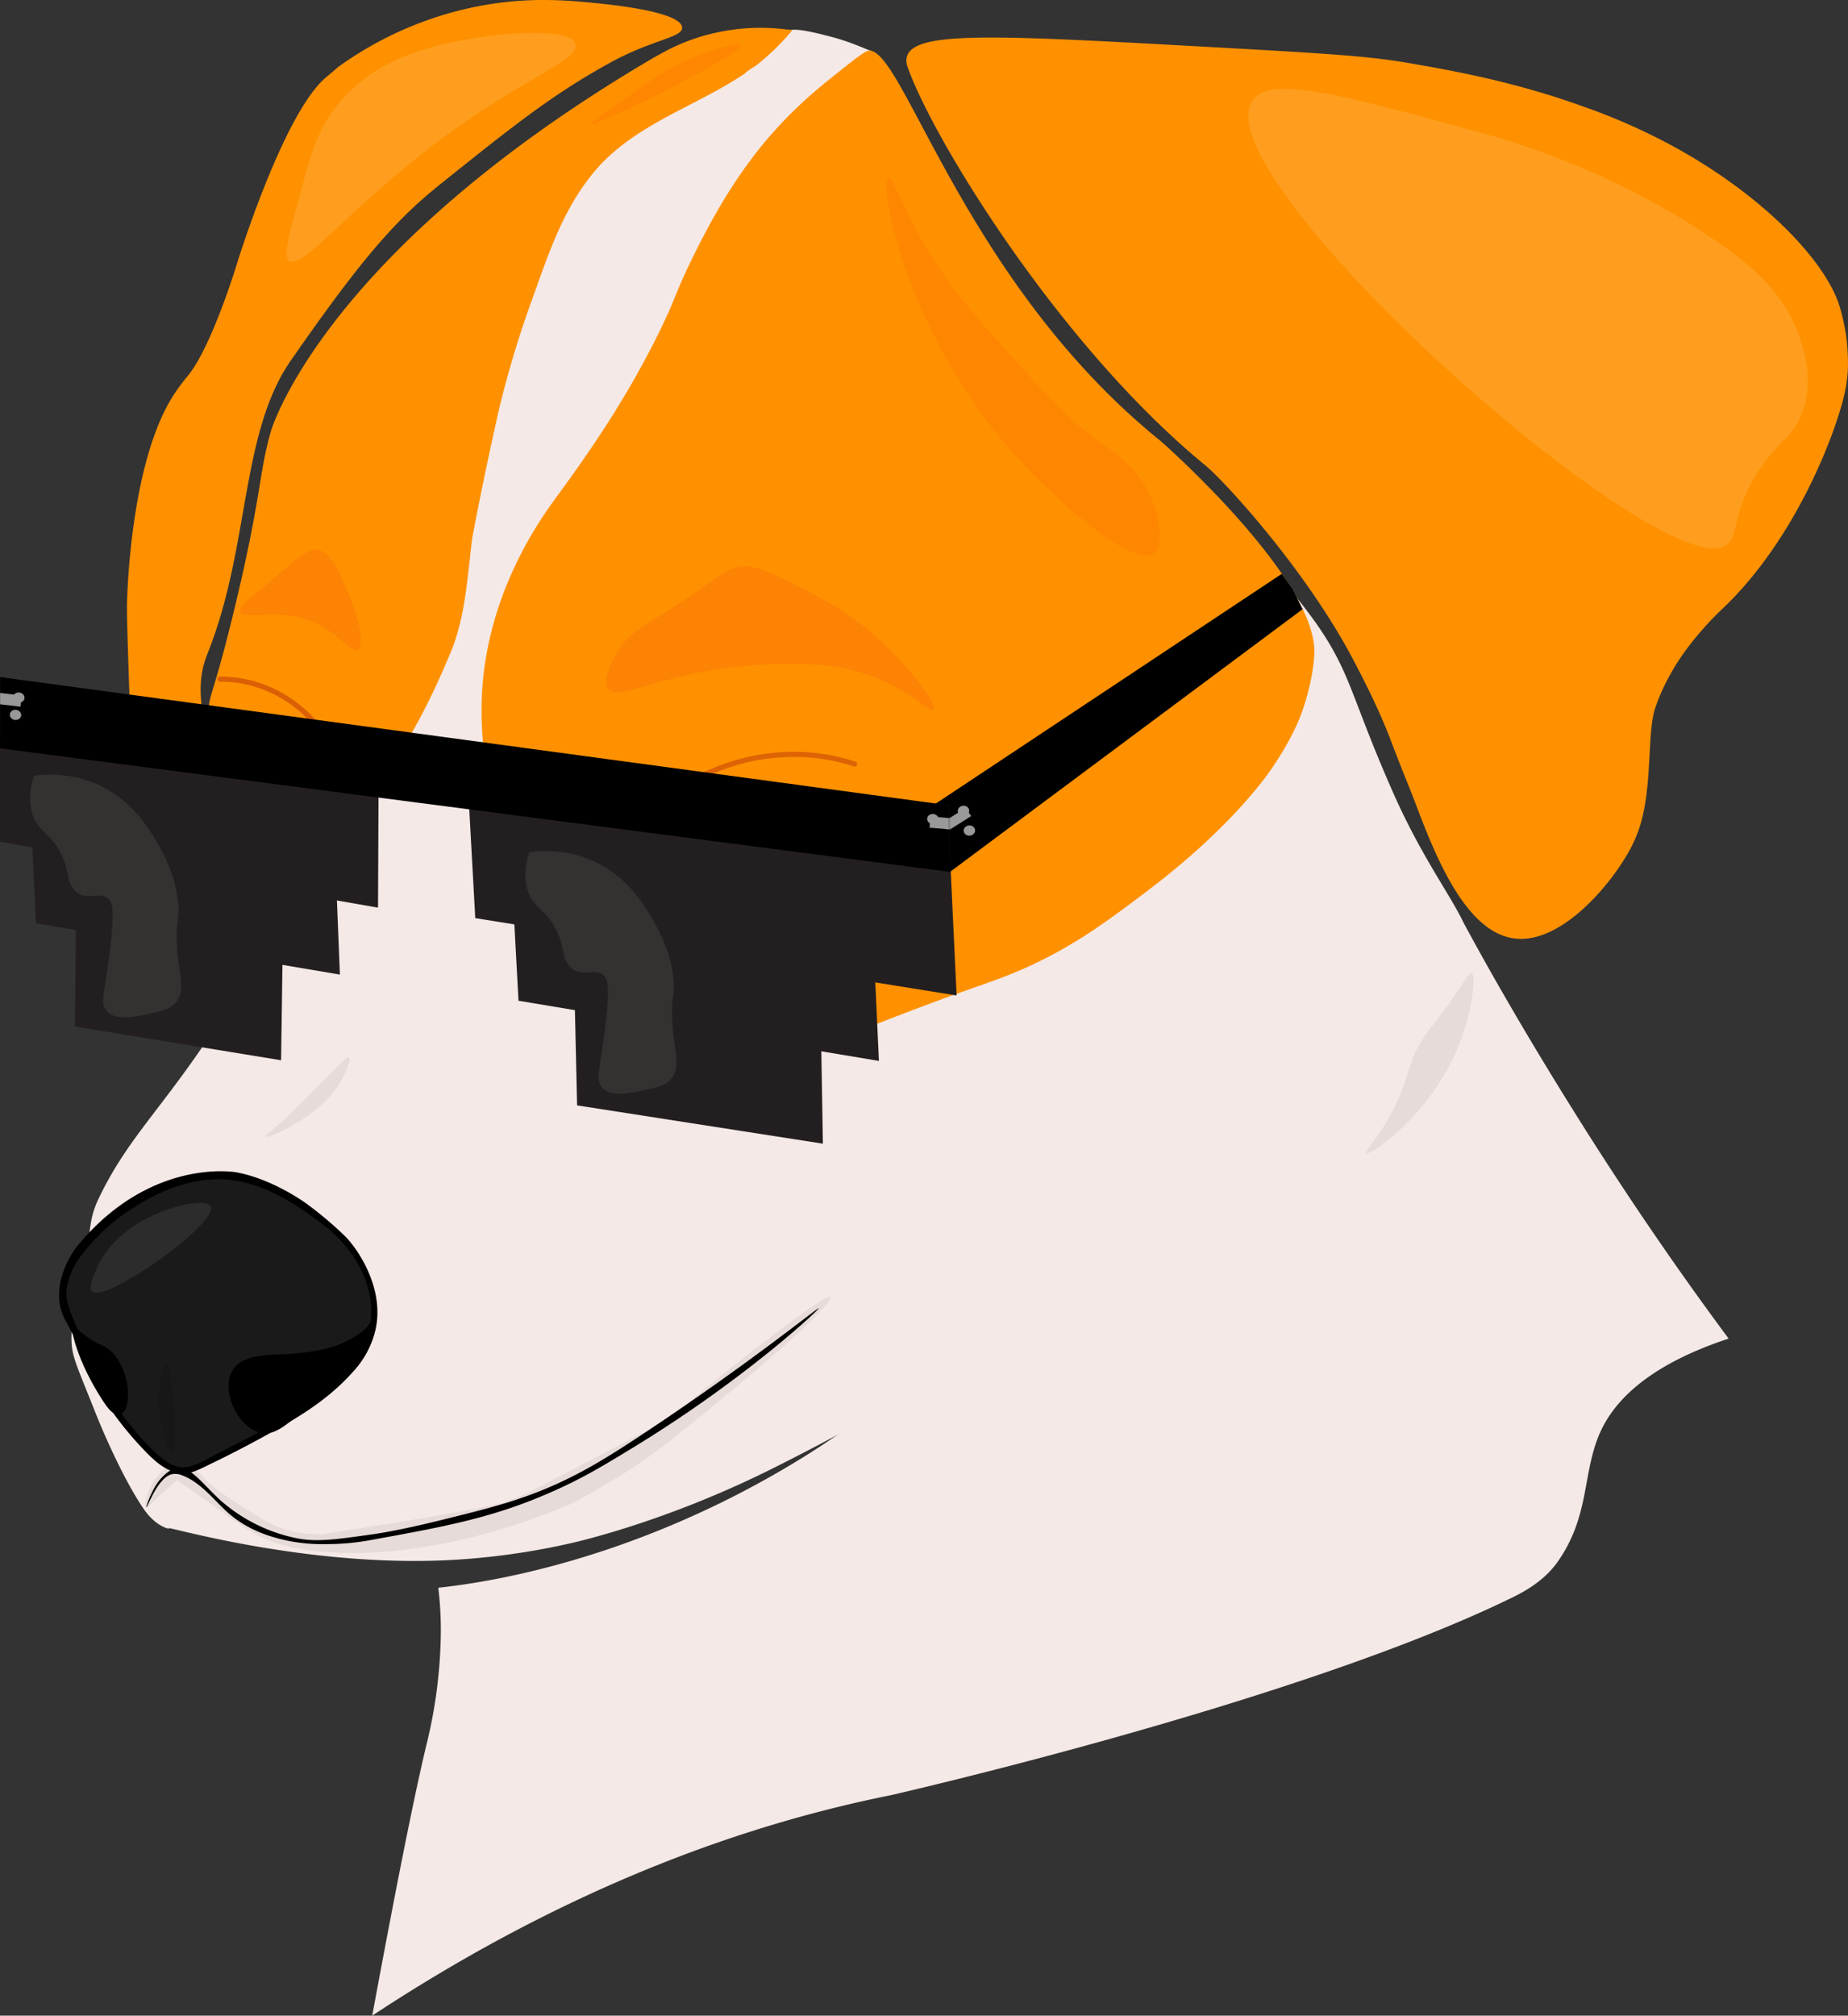 <svg xmlns="http://www.w3.org/2000/svg" xmlns:xlink="http://www.w3.org/1999/xlink" viewBox="0 0 1089.48 1187.76"><rect x="0" y="0" width="1089.48" height="1187.76" fill="#333333" stroke="none"/><defs><style>.cls-1{fill:#f4e9e6;}.cls-2{fill:#ff9100;}.cls-3{fill:#ff8200;}.cls-16,.cls-4{opacity:0.06;}.cls-21,.cls-22,.cls-5{fill:#1a1a1a;}.cls-6{fill:#e6e6e6;stroke:#000;}.cls-21,.cls-22,.cls-6{stroke-miterlimit:10;}.cls-7{opacity:0.49;}.cls-10,.cls-8{fill:#b52b0b;}.cls-14,.cls-19,.cls-9{fill:#fff;}.cls-10{opacity:0.45;}.cls-11{fill:url(#linear-gradient);}.cls-12{fill:#b3b3b3;}.cls-12,.cls-13,.cls-14,.cls-15{opacity:0.12;}.cls-15{fill:#ed1c24;}.cls-17{fill:red;}.cls-17,.cls-19{opacity:0.08;}.cls-18{fill:#231f20;}.cls-20{fill:#999;}.cls-21,.cls-22{stroke:#1a1a1a;}.cls-21{opacity:0.2;}.cls-22{opacity:0.22;}</style><linearGradient id="linear-gradient" x1="792.17" y1="1716" x2="792.17" y2="1716" gradientUnits="userSpaceOnUse"><stop offset="0" stop-color="#ed753d"/><stop offset="1" stop-color="#ed753d" stop-opacity="0"/></linearGradient></defs><g id="Layer_1" data-name="Layer 1"><path class="cls-1" d="M1728.41,1603.31c-51.34,17-70,40-77.19,58.75-8.82,23-5.29,46.41-23.35,72.43-5.31,7.64-13.32,14.66-26.06,20.93-126.27,62.14-367.52,117-367.52,117-76,15.27-182.28,48.66-305.54,129.86,13.56-73.14,24.08-126.53,31.94-159.52a285.76,285.76,0,0,0,8.32-58.7,207.25,207.25,0,0,0-1.31-33.92c55.4-6,135.58-27.4,216.43-77.72,66.32-41.28,96.83-82.8,188.56-174.71,43.31-43.39,115.26-73.84,197-144,21.08,39.35,45.52,80.87,72.37,123.47C1671,1523.06,1700,1565.06,1728.41,1603.31Z" transform="translate(-709.31 -814.52)"/><path class="cls-2" d="M1111.45,830.74c.41,6-17.77,7-43.18,21.12-25,13.91-44.4,27.27-82,57.32-17,13.58-25.73,20.23-36.15,30.32-19.23,18.64-37.89,42.22-69.31,87.39-30,43.08-24,109.84-49.07,172.56-15.72,38.16,19.68,71.27,1.55,113.87-4.66,11-23.84-1-36.87-3.32-3-1.06-3.94-4.08-4.9-6.11-.66-5.28-1.62-13.31-2.55-23.1-1.53-16.11-2.57-32.48-3.68-66.22-.8-24.63-1.21-37-1.13-43.11,0,0,1-85,28.41-125.54,3.36-5,7.11-9.52,7.11-9.52l.42-.51c13.84-16.75,28.46-64.56,28.46-64.56S876.3,880.52,902,859.68c.07-.06,1.58-1.27,3.58-3,1.13-1,2.05-1.81,2.69-2.39a210.1,210.1,0,0,1,72.32-33.73c34.06-8.5,60.88-6.09,79.28-4.27C1069.08,817.2,1110.82,821.33,1111.45,830.74Z" transform="translate(-709.31 -814.52)"/><path class="cls-1" d="M1530.35,1281c-24.66-56-24.52-69.53-44.64-98.49a287.59,287.59,0,0,0-39.8-45.5,212.56,212.56,0,0,0-23.31-18.79c-51.55-26.94-84.36-59.45-103.06-81.21-25.28-29.43-39.53-56.41-50.54-77.55-23.6-45.32-39-85.39-46.1-115-1.87-.27-11.13-5.08-24.39-8.48-11.39-2.93-18.73-4.5-23.1-3.77-9.33-.34-45.52-7.29-101.32,52.5-84.81,90.87-176.19,291-187.33,416.3-1.34,15-2.89,44.39-21.71,74.31-20.1,32-15.62,26.56-41.14,62.89-24.43,34.76-42,52-56.71,83.17-7.16,15.18-3.55,23.93-10.53,53.12-3.62,15.13-5.32,19.94-5.23,28.93.1,10.26,2.41,14,14.71,45,0,0,14.43,36.32,28.76,56.53a34.17,34.17,0,0,0,6.9,7,21.37,21.37,0,0,0,3.5,2.1,13.06,13.06,0,0,0,3.93,1.36c0-.08-.59-.35-.58-.43.16-.86,80.54,22.85,164.13,18.92a420.2,420.2,0,0,0,74.24-10.3c3.47-.81,18.8-4.46,41-11.89a598.59,598.59,0,0,0,79.59-33.29c95.74-48.21,104.91-64,177-96.85,24.17-11,45.43-21.82,88-43.39,41.34-21-1.27-.26,39.79-23.2,0,0,33.62-18.78,44-37.33.3-.54.59-1.09.59-1.09s.78-1.44,1.5-2.94c2.8-5.83,17.33-52.11,48.17-82.73l4.9-14.08C1584.65,1363.65,1556.51,1340.45,1530.35,1281Z" transform="translate(-709.31 -814.52)"/><path class="cls-2" d="M847,1175.44c-12.7,52.09-14.34,46.64-15,60.43-1,20.67,3.1,35.68,28,136,1,4,2,9.06,3.29,12.94l.74-.41c0-2.46,0-4.47,1-6.48a44,44,0,0,1,6-7c19.94-31.18,37.88-57.33,58.81-88.51,1-2,1-3,2-5,17.94-24.14,30.9-49.28,41.86-75.43,10-22.13,11-46.27,14-70.41,5-26.15,10-50.29,15.94-76.44a602.14,602.14,0,0,1,18-60.34c11-30.18,19.93-60.35,42.86-84.49,23.92-24.14,54.82-33.19,83.73-52.3,2-2,4-3,7-5a143.21,143.21,0,0,0,21.18-20.65,121.45,121.45,0,0,0-45,1.44A116.36,116.36,0,0,0,1099,846.12s-3,1.58-6,3.36c-194.09,114.44-224,219.21-224,219.21C861.69,1094.17,863.61,1107.16,847,1175.44Z" transform="translate(-709.31 -814.52)"/><path id="Oreille_et_tache_droite" data-name="Oreille et tache droite" class="cls-2" d="M1100,1005.9c-21.45,44.92-47.27,80.51-63,102h0c-9.17,12.52-37.91,52.73-43,107.9-4.08,44.1,8.57,80.17,11.59,88.39a197.63,197.63,0,0,0,16.41,34.23c7.78,12.81,16.44,23.68,75,81.41,0,0,19.14,18.88,28,37.28,1,2,2.27,5.55,5,10.79a38.33,38.33,0,0,1,3,6.87c.28.93,1.13,3.89,1.13,3.89,27.92-29.5,54-44.62,72.55-52.93,5-2.25,13.12-5.38,29.32-11.64,38.53-14.88,53-19.19,66.73-24.57,35.32-13.81,59-31.83,84.49-51.16,11.14-8.46,44-34.17,67.85-65.46,1-1.31,15-19.77,21.92-39.1a143.6,143.6,0,0,0,5.74-21.68s1-5.6,1.39-11.27c3.36-44-90.42-126.34-90.42-126.34-117.34-94.55-153.37-237-173.17-229.86-2.71,1-9,6-21.53,16.06a275.36,275.36,0,0,0-23.07,20.36c-7.76,7.7-13.3,14.18-15.87,17.27-3.18,3.81-8.26,10.13-14.66,19.47-9.22,13.45-18.17,28.78-28.4,49.82C1107,988.2,1108.64,987.74,1100,1005.9Z" transform="translate(-709.31 -814.52)"/><path id="Oreille_et_tache_droite-2" data-name="Oreille et tache droite" class="cls-3" d="M1220.17,844.83" transform="translate(-709.31 -814.52)"/><path id="Oreille_et_tache_droite-3" data-name="Oreille et tache droite" class="cls-3" d="M1235.17,838.5" transform="translate(-709.31 -814.52)"/><path id="Oreille_et_tache_droite-4" data-name="Oreille et tache droite" class="cls-3" d="M1302.63,903.41" transform="translate(-709.31 -814.52)"/><path id="Oreille_et_tache_droite-5" data-name="Oreille et tache droite" class="cls-2" d="M1666.64,1321.24a83.18,83.18,0,0,0,9.4-19.66c7.66-24.25,4.16-55.25,9.11-69.9a117.8,117.8,0,0,1,8.79-19.61c11.4-21,30.68-38.68,30.68-38.68,45-42.51,68.82-108.64,72.71-129.75,1-5.18,1.33-10.2,1.33-10.2a114.3,114.3,0,0,0-5.1-39.23c-8.58-26.45-45.22-64.93-98.65-93.93a364.73,364.73,0,0,0-53.68-23.51c-40-14.36-76.56-20.71-96.6-24.27-26.83-4.77-42.25-5.91-138.48-11.19-111.94-6.13-157.92-8.25-162.18,6.53a9.65,9.65,0,0,0,.34,5.91c14.36,41.51,89.11,164.17,175.82,235.19,10.24,8.38,56.57,58.32,85.06,110.75,6,11.07,11.63,22.68,11.63,22.68,5.89,12.17,9.52,20.8,12.12,27.66,6.87,18.13,12.2,30.86,13.63,34.65,11.77,31.2,29.59,78.48,59,82.77C1628,1371.32,1655.65,1339.09,1666.64,1321.24Z" transform="translate(-709.31 -814.52)"/><g class="cls-4"><path d="M795.5,1703c.68.35,1.7-1.25,7.7-6.92,4.33-4.1,8-7.28,10.57-9.37l36.08,25.52q1.65,1.21,3.71,2.55a97.07,97.07,0,0,0,12.64,6.73,100.2,100.2,0,0,0,21.95,6.08c76.79,11.41,160.37-28.1,160.69-28.25h0c38.33-21.36,49.25-30.47,75.88-52.23,70.16-57.31,75.12-67.34,74.28-68.46-2.26-3-64.33,45.72-79.48,58.75l-1,.87c-3.29,2.83-8.23,7-14.22,12,0,0-83.13,44.25-89.78,46.54-11.5,4-7.43,5-115.11,21.76a67.65,67.65,0,0,1-24.39-3.7c-6.55-2.3-11.06-5.15-20.09-10.83-11.43-7.21-17.14-10.81-23.06-16.28-7.47-6.9-11.07-12.37-17-12-2.79.19-4.72,1.56-7,3.25C796.79,1687.06,793.61,1702,795.5,1703Z" transform="translate(-709.31 -814.52)"/></g><path d="M884,1720.92c12,2.39,22.91.84,44.75-2.25,4.41-.63,16.42-2.43,41-8.5,20.87-5.16,34.7-8.58,49.25-13.75,26.07-9.27,44.91-20.73,68-36,64.45-42.63,104.53-75.59,105-75s-44.22,42.53-110.5,82.75c-16.94,10.28-28,17-44.75,24.5-35.62,16.06-64,21.21-108.25,29.25a143,143,0,0,1-27,2.5,102.09,102.09,0,0,1-23.75-2.25c-6.5-1.5-21-4.84-33.75-16-8.35-7.31-15.88-17.91-27.25-22.25a10.49,10.49,0,0,0-5.75-.75c-8.55,1.49-14.78,19.75-15.33,19.5-.39-.18,3.46-11.64,8.83-17.25,1.22-1.28,4.64-4.85,8.5-5.75,8.44-2,15.74,9.61,26.92,19.5A97,97,0,0,0,884,1720.92Z" transform="translate(-709.31 -814.52)"/><path class="cls-5" d="M841.4,1236.38c.86,5.1,1.9,10.17,3.07,15.21v-.1c7.58,19.67,7.58,46,31.77,55.35-12.1-13,.19-36.33-15.26-47.22-4.94-3.48-11.7-3.18-16.27-7.29" transform="translate(-709.31 -814.52)"/><path d="M840,1236.78q1.34,7.65,3.07,15.21a1.51,1.51,0,0,0,3-.4v-.1l-3,.4c8,21.13,8.9,46.62,32.82,56.4,1.51.62,2.33-1.51,1.46-2.51-8-9.15-4.77-22.31-6.92-33.32a22.17,22.17,0,0,0-6.36-12.3c-5.24-4.86-12.79-4.56-18.25-8.89-1.49-1.18-3.63.93-2.12,2.12,5.48,4.34,13.11,4.14,18.25,8.89,4.63,4.27,5.82,10.49,6.27,16.5.75,10.18-.17,20.91,7,29.12l1.45-2.51c-22.5-9.19-23.27-34.52-30.72-54.3a1.5,1.5,0,0,0-2.94.4v.1l2.94-.4q-1.73-7.56-3.06-15.21c-.33-1.9-3.23-1.09-2.9.8Z" transform="translate(-709.31 -814.52)"/><path class="cls-6" d="M864.59,1298c-.79-1.32,4.33-4.44,5.13-3.09.49.84.59,4.2.87,5.75.15.8.15.8,2,4.12.72,1.27-3.82-2.39-5.73-4.28A14.75,14.75,0,0,1,864.59,1298Z" transform="translate(-709.31 -814.52)"/><g class="cls-7"><path class="cls-8" d="M839,1216.22c25.28-.17,48.81,13.67,62,35.1,1,1.64,3.6.14,2.59-1.51-13.69-22.32-38.22-36.77-64.55-36.59a1.5,1.5,0,0,0,0,3Z" transform="translate(-709.31 -814.52)"/></g><path class="cls-9" d="M1101,1336.37c11-11.33,14-28.33,22-41.33,25-13,54-3,81,0,9,1,18,1,25.67-3.66a51.78,51.78,0,0,1-7.4,4.76,51.22,51.22,0,0,1,7.4-4.76C1204,1308,1180,1332,1148,1334c-21,1-43-3-62.12,8.18" transform="translate(-709.31 -814.52)"/><path d="M1102,1337.43c8.24-8.81,12.08-20.09,16.83-30.93a54,54,0,0,1,3.93-8.14c2.16-3.25,5.74-4.34,9.34-5.47a68.16,68.16,0,0,1,21.2-2.84c14.08.13,27.9,3.22,41.76,5.31,11.9,1.79,24.39,3.48,35.33-2.68l-1.52-2.59a64.46,64.46,0,0,1-7.39,4.75l1.81,2.36a60,60,0,0,1,7.1-4.52l-1.52-2.59c-21.32,14-40.92,32.64-65.93,39.81-25.74,7.37-53.44-2.7-77.86,11-1.69.94-.17,3.53,1.51,2.59,24.86-14,53.93-3,80.08-11.64,24-7.92,42.93-25.6,63.72-39.2a1.5,1.5,0,0,0-1.52-2.59,65.69,65.69,0,0,0-7.7,5c-1.39,1.09.38,3.11,1.82,2.36a63.72,63.72,0,0,0,7.4-4.75,1.5,1.5,0,0,0-1.52-2.59c-13,7.33-29.47,3-43.32.7-13.13-2.2-26.49-4.56-39.85-3.5a62.91,62.91,0,0,0-18.41,4.13c-1.87.75-4.21,1.44-5.63,2.87-1.85,1.85-3.08,5.56-4.18,7.92-5.27,11.38-8.85,23.74-17.6,33.1-1.32,1.4.8,3.53,2.12,2.12Z" transform="translate(-709.31 -814.52)"/><path class="cls-10" d="M1089.89,1298.75c30.3-33.59,79.9-46.74,122.87-32.57,1.84.61,2.63-2.29.8-2.89-43.92-14.49-94.82-1-125.79,33.34-1.29,1.43.82,3.56,2.12,2.12Z" transform="translate(-709.31 -814.52)"/><path class="cls-5" d="M1147.33,1288.68c-4.07,2.54,8.83,41.25,21.71,40.7,7.9-.34,30-19.39,46.93-28.09,8.16-4.19,13.83-8.2,13.67-9.91-.24-2.6-.2,4.35-5.94,4-3.45-.21-14.21.36-19.73-.34-2.88-.36-22.26-3.59-25.83-4-5.67-.6-13.51-1.5-15.92-1.8C1154.25,1288.3,1148.63,1287.87,1147.33,1288.68Z" transform="translate(-709.31 -814.52)"/><path d="M1146.27,1287.62c-3.5,2.87.2,12.21,1.23,15.37,2.59,8,6.24,16.4,12,22.69,4.59,5,9.38,6.26,15.54,3.33,10.77-5.14,20.25-13.17,30.24-19.63,6.41-4.15,13.38-7.33,19.74-11.52,2.16-1.41,7.11-4.14,6-7.46a1.53,1.53,0,0,0-2.51-.66c-.45.35-.39.94-.71,1.34-1.62,2-2.36,2.65-5.17,2.76-4.22.16-8.5.12-12.72,0-6.69-.12-13.27-1.49-19.86-2.53-7-1.11-14-2-21.06-2.78-4.46-.51-8.91-1.12-13.37-1.52-2.85-.25-6.3-.86-9,.34-1.76.77-.24,3.36,1.52,2.59,3.61-1.59,10.43.36,14.13.8q6.46.78,12.94,1.48c7.28.79,14.5,2.06,21.73,3.2a118.16,118.16,0,0,0,20.34,1.4c2.86,0,6.62.62,9.35-.44a6.25,6.25,0,0,0,2.63-1.94c.48-.58,1-2.3,1.39-2.62l-2.51-.66c.86,2.59-14.1,9.42-15.82,10.38-5.74,3.21-11.21,6.9-16.65,10.61-5,3.42-9.95,6.93-15.07,10.17-3.2,2-7.55,5.36-11.51,5.52-7.59.29-13-11.9-15.49-17.49a75.68,75.68,0,0,1-4.44-12.6c-.35-1.37-2.14-6.88-.72-8S1147.75,1286.41,1146.27,1287.62Z" transform="translate(-709.31 -814.52)"/><path class="cls-5" d="M816.32,1681c-7-.71-18.3-4.57-47.42-48.52-8.55-12.9-10.42-24.83-22.09-47.24-1.16-12.67,2.36-29,10.47-36.56,4.64-2.53,4.66-4.85,9.3-8.65,3.48-1.27,5.8-3.8,8.12-6.33,1.16-1.27,3.48-1.27,4.63-2.54l3.48-3.8c20.87-13.93,41.74-22.79,66.09-19,13.91,2.53,26.66,8.86,39.42,16.46l3.47,3.8c24.35,13.93,45.22,43.06,35.94,73.46a66,66,0,0,0-3.47,8.86,155,155,0,0,1-13.92,16.47c-6.68,6.87-19.08,18.31-62.6,40.52C830,1677,821.1,1681.5,816.32,1681Z" transform="translate(-709.31 -814.52)"/><path d="M848.67,1505.33s-49.44-9.14-92.66,42.07a51,51,0,0,0-7.26,11.38c-1.45,3.21-6.94,14.88-3.49,27.41,1.51,5.46,5.46,11,7.72,16.3,2,4.76,3.93,9.6,5.92,14.38,8.18,19.66,22,38.54,36.76,53.6,5.74,5.86,12.34,11.5,20.66,12.39,2.3.25,2.28-3.45,0-3.69-6.24-.67-11.44-4.88-15.89-9.11-12.52-11.91-23.61-27.22-32.29-42.22-3.58-6.2-5.4-11.34-9.58-21.31-6.74-16.06-10.1-24.08-10.09-29,.07-15.93,12.41-28.31,20.67-36.59s17.23-13.74,21.74-16.5a109.79,109.79,0,0,1,14.45-7.67c1.39-.6,16.77-7.62,33.34-7.38,23.21.33,43.2,13.16,61.13,26.79,16.32,12.41,29.46,32.12,28.3,53.71-.91,17-11.67,29.89-23.59,40.69-10.14,9.19-22.08,16.31-33.85,23-11,6.24-22.17,12-33.43,17.66-6,3-13.9,8.33-20.91,7.93-2.31-.13-2.31,3.56,0,3.69,5.86.34,12-3.23,17.14-5.68,11.27-5.41,22.39-11.19,33.35-17.24,13.14-7.25,26.37-14.93,37.91-24.73,10.9-9.26,21.2-20.41,25.29-34.51,7.29-25.15-9.35-49.79-17.19-57.63-.89-.9-5-4.85-10.49-9.55,0,0-6.93-5.89-13.11-10.27C884.5,1519.91,867.38,1508.79,848.67,1505.33Z" transform="translate(-709.31 -814.52)"/><path d="M908.38,1628.18c-23.45,16.08-34.26,29.71-43,29.2-10.42-.6-22.21-18.17-19-30.62a13.57,13.57,0,0,1,1.7-4.07c6.19-9.84,21.21-5.5,50.21-11a53,53,0,0,0,14.71-4.55c10.19-5,16.34-12.56,16.22-12.7A49.41,49.41,0,0,1,908.38,1628.18Z" transform="translate(-709.31 -814.52)"/><path d="M907.47,1626.58c-7.79,5.41-15.24,11.26-22.6,17.25-4.76,3.88-10.19,9.32-16.15,11.2-14.29,4.49-29-25.4-16.19-34.37,4.67-3.26,11.43-3.23,16.81-3.66,7.7-.63,15.38-1.25,23-2.42,9.53-1.46,18.65-3.5,26.88-8.87,3.63-2.38,9.7-6.16,11.57-10.34,1-2.13-1.88-3.94-3.11-1.87-1.52,2.58-1.49,7.08-2.51,10a48.19,48.19,0,0,1-17.72,23.12c-1.88,1.35-.09,4.55,1.82,3.19a52.06,52.06,0,0,0,17.83-21.45,51.51,51.51,0,0,0,3-8.72c.23-1,.75-4.28.72-4.23l-3.11-1.87c-2.22,5-10.25,9.32-14.63,11.56-8.91,4.54-19.26,5.82-29,6.93-10,1.14-23.52-.33-32.61,5-18.18,10.73.52,48.7,19.45,41.09,5-2,9.32-5.83,13.49-9.2,8.17-6.59,16.3-13.17,24.92-19.15C911.2,1628.45,909.4,1625.25,907.47,1626.58Z" transform="translate(-709.31 -814.52)"/><path d="M763.62,1625.49c4.61,8.5,11.93,22,16.08,20.71,3-.94,4-9.7,2.78-16.13a30.33,30.33,0,0,0-1.84-5.73c-1.81-4.66-4.16-10.72-9.52-14-1.68-1-2.06-.82-4.27-1.81-9.89-4.45-18.31-17.32-14.59-13.31C753.29,1596.31,755,1609.55,763.62,1625.49Z" transform="translate(-709.31 -814.52)"/><path d="M762.06,1626.42a158.12,158.12,0,0,0,8.22,14c1.78,2.58,4,6.2,7.1,7.29,7,2.46,7.58-9.11,7.37-13.43-.39-8.34-4.45-19.14-11-24.37-3.85-3.06-8.69-4-12.58-7.26-2-1.68-7.88-5.21-8.4-8.11-.74.76-1.12.9-1.86,1.66.26.06,2.17,8.12,2.68,9.77a117.06,117.06,0,0,0,8.49,20.43c1.11,2.09,4.22.23,3.11-1.86a121.23,121.23,0,0,1-9.74-25.21c-.54-2-2.74-5.1-3.58-6.69-.68-1.28-2.47.86-2.22,2.27.7,3.86,6.25,8.08,9,10.36,6.26,5.23,13.75,6.23,17.9,14a43.09,43.09,0,0,1,4.24,11.29c.51,2.58,1.74,13.45-2.31,13.62-2.54.11-6.28-7.45-7.35-9.18-2.09-3.41-4-6.93-5.91-10.44C764,1622.48,760.93,1624.34,762.06,1626.42Z" transform="translate(-709.31 -814.52)"/><path class="cls-11" d="M792.17,1716" transform="translate(-709.31 -814.52)"/><path class="cls-12" d="M833.5,1525.5c-2.74-5.48-29.17-.11-47.5,13-13.54,9.69-18.47,20.61-19.5,23-2.43,5.64-5.13,11.91-3,14C771.11,1583,838.34,1535.18,833.5,1525.5Z" transform="translate(-709.31 -814.52)"/><path class="cls-13" d="M807,1618c-1.82,0-3.37,12.39-3.5,13.5-2.46,20.38,5.13,39.4,7.5,39C814.82,1669.85,810.71,1618.1,807,1618Z" transform="translate(-709.31 -814.52)"/><path class="cls-14" d="M1447.75,873.67c10.22-15,51.59-3.65,134.33,19,18.36,5,79.72,22.63,140.85,65.22,18.26,12.72,39.25,29.59,47.87,57.05,2.23,7.1,7.66,24.4,1.11,42.38-5.11,14-13.13,16.4-24.33,32.44-17.19,24.62-12.85,39.9-20,45.57C1692,1163.54,1416.47,919.48,1447.75,873.67Z" transform="translate(-709.31 -814.52)"/><path class="cls-14" d="M1048.62,840.49c-2.66-9.19-37.74-7-57.08-3.86-21.43,3.44-60.8,9.76-85.06,41.92-10.88,14.42-15.12,30.57-23.59,62.87-4.25,16.23-6.31,24.39-3.3,26.59,8.62,6.28,39-35.78,98.73-78C1021.62,859.33,1051.16,849.24,1048.62,840.49Z" transform="translate(-709.31 -814.52)"/><path class="cls-15" d="M1148.45,1148.22c-10.86.37-13.91,5.71-40.19,22.78-20.55,13.35-26.78,15.34-33.5,25.46-1.3,2-11.74,18-6.69,24.11,4.62,5.63,18.27-1.84,45.55-8a269.26,269.26,0,0,1,53.59-6.7c17.63-.26,38.72-.58,61.63,9.38,19.3,8.4,29,19.33,30.81,17.42,2.51-2.57-13-24.15-32.15-41.53-17.77-16.14-33.68-24.15-52.25-33.5C1157.11,1148.48,1151.94,1148.11,1148.45,1148.22Z" transform="translate(-709.31 -814.52)"/><path class="cls-15" d="M920.15,1197.28c-4.51,2.63-11-10.85-29.48-17.42-19.25-6.84-37.56.51-39.67-4.86-1.42-3.62,8.81-10.06,22.26-21.94,17.18-15.18,21.17-15,22.77-14.73,7.92,1.16,12.29,11.1,17.42,22.77C918.34,1172.23,925.69,1194,920.15,1197.28Z" transform="translate(-709.31 -814.52)"/><path class="cls-16" d="M915,1437.67c-1.14-.76-4.26,2.81-18.67,17.33-12.62,12.72-19,19.17-24,23.33-4.59,3.86-7,5.49-6.66,6,.68,1.17,14.79-4.5,27.33-14,11.3-8.55,15.86-16.06,17.33-18.66C913.3,1446.44,916.51,1438.67,915,1437.67Z" transform="translate(-709.31 -814.52)"/><path class="cls-17" d="M1145.84,841.27c-.95-2.2-22.08,3.22-40.29,13-6.85,3.65-14.64,9.15-30.22,20.15-11.72,8.26-17.58,12.4-17.27,13C1059.53,889.92,1147.88,846,1145.84,841.27Z" transform="translate(-709.31 -814.52)"/></g><g id="Layer_2" data-name="Layer 2"><polygon class="cls-18" points="222.86 534.85 0 496.01 0.06 398.98 223.3 438.33 222.86 534.85"/><polygon class="cls-18" points="563.97 586.61 280.19 541.02 275.47 455.52 559.98 502.12 563.97 586.61"/><polygon class="cls-18" points="200.39 574.29 21.22 544.09 18.61 489.77 198.23 520.62 200.39 574.29"/><polyline class="cls-18" points="515.29 562.56 518.16 625.17 305.68 589.71 302.33 527.87"/><polygon class="cls-18" points="165.71 624.78 44.17 604.91 44.81 540.2 166.64 560.79 165.71 624.78"/><polygon class="cls-18" points="485.13 673.93 340.23 651.38 338.89 593.16 484.16 616.38 485.13 673.93"/><polygon points="560.21 513.8 0.02 440.98 0.12 398.98 556.75 474.18 560.21 513.8"/><path d="M1477.25,1173.5l-207.91,154.83-21.59-31.49L1465,1152.66c.07.09,6.25,9,6.31,9.12C1471.83,1162.58,1477.15,1173.36,1477.25,1173.5Z" transform="translate(-709.31 -814.52)"/><path class="cls-19" d="M729.31,1271.61c-3.41,10.8-2.41,18-1,22.43,3.46,11.1,11.24,11,17.55,24.79,4.66,10.14,2.48,14.68,7.22,20.07,6.73,7.65,15.36,0,20.65,5.9,1.7,1.91,3.91,6.06-1,40.13-2.43,16.8-3.74,21-1,24.79,4.73,6.51,16.32,4.11,24.78,2.36s14.26-3,17.54-8.26c3.83-6.2,1.37-13.17,0-27.15-2-20.08,1.94-20,0-33.05-2.29-15.41-8.5-26.35-12.38-33-3.23-5.57-10-17-21.68-26C759.6,1269,737.4,1270.57,729.31,1271.61Z" transform="translate(-709.31 -814.52)"/><path class="cls-19" d="M1021.31,1316.61c-3.41,10.8-2.41,18-1,22.43,3.46,11.1,11.24,11,17.55,24.79,4.66,10.14,2.48,14.68,7.22,20.07,6.73,7.65,15.36,0,20.65,5.9,1.7,1.91,3.91,6.06-1,40.13-2.43,16.8-3.74,21-1,24.79,4.73,6.51,16.32,4.11,24.78,2.36s14.26-3,17.54-8.26c3.83-6.2,1.37-13.17,0-27.15-2-20.08,1.94-20,0-33.05-2.29-15.41-8.5-26.35-12.38-33-3.23-5.57-10-17-21.68-26C1051.6,1314,1029.4,1315.57,1021.31,1316.61Z" transform="translate(-709.31 -814.52)"/><path class="cls-17" d="M1233.06,919.15c3.84-1.3,12.1,36.82,53.71,84.05,34.29,38.93,51.44,58.39,71.62,72.38,7.08,4.91,23.46,15.71,30.69,35,3.53,9.43,6.87,26.26,0,30.35-12.43,7.38-54.61-29-79.29-56C1242.31,1011,1227.21,921.14,1233.06,919.15Z" transform="translate(-709.31 -814.52)"/><path class="cls-16" d="M1576.9,1388.06c-1.55-.54-4.2,4.9-14,18.7-9.19,12.92-9.94,12.47-14,18.69-9.25,14.12-7.74,20-15.58,37.39-9.74,21.6-20,30-18.69,31.16,2.37,2.15,40.24-23.9,56.08-67C1577.27,1409.06,1579.72,1389.05,1576.9,1388.06Z" transform="translate(-709.31 -814.52)"/></g><g id="Layer_3" data-name="Layer 3"><ellipse class="cls-20" cx="1258.97" cy="1301.06" rx="3" ry="3.37" transform="matrix(0.09, -1, 1, 0.09, -856.03, 1627.51)"/><ellipse class="cls-20" cx="1259.31" cy="1297.2" rx="3" ry="3.37" transform="translate(-851.87 1624.33) rotate(-85.01)"/><rect class="cls-20" x="1257.54" y="1296.2" width="12.08" height="6.62" transform="translate(-591.44 -919.55) rotate(4.99)"/><polygon class="cls-20" points="572.57 480.88 559.98 488.83 558.46 482.92 569.18 476.17 572.57 480.88"/><ellipse class="cls-20" cx="1279.61" cy="1296.41" rx="3.37" ry="3" transform="matrix(1, -0.08, 0.08, 1, -811.83, -704.62)"/><ellipse class="cls-20" cx="1277.3" cy="1292.34" rx="3.37" ry="3" transform="translate(-811.5 -704.83) rotate(-4.73)"/><line class="cls-21" x1="560.19" y1="507.04" x2="559.35" y2="475.08"/><line class="cls-22" x1="551.82" y1="473.76" x2="559.56" y2="474.77"/><ellipse class="cls-20" cx="720.4" cy="1225.54" rx="3" ry="3.37" transform="translate(-1290.13 983.55) rotate(-83.3)"/><ellipse class="cls-20" cx="719.95" cy="1229.39" rx="3" ry="3.37" transform="matrix(0.12, -0.99, 0.99, 0.12, -1294.35, 986.5)"/><polygon class="cls-20" points="0.06 408.35 12.82 409.85 12.04 416.43 0.05 415.02 0.06 408.35"/></g></svg>